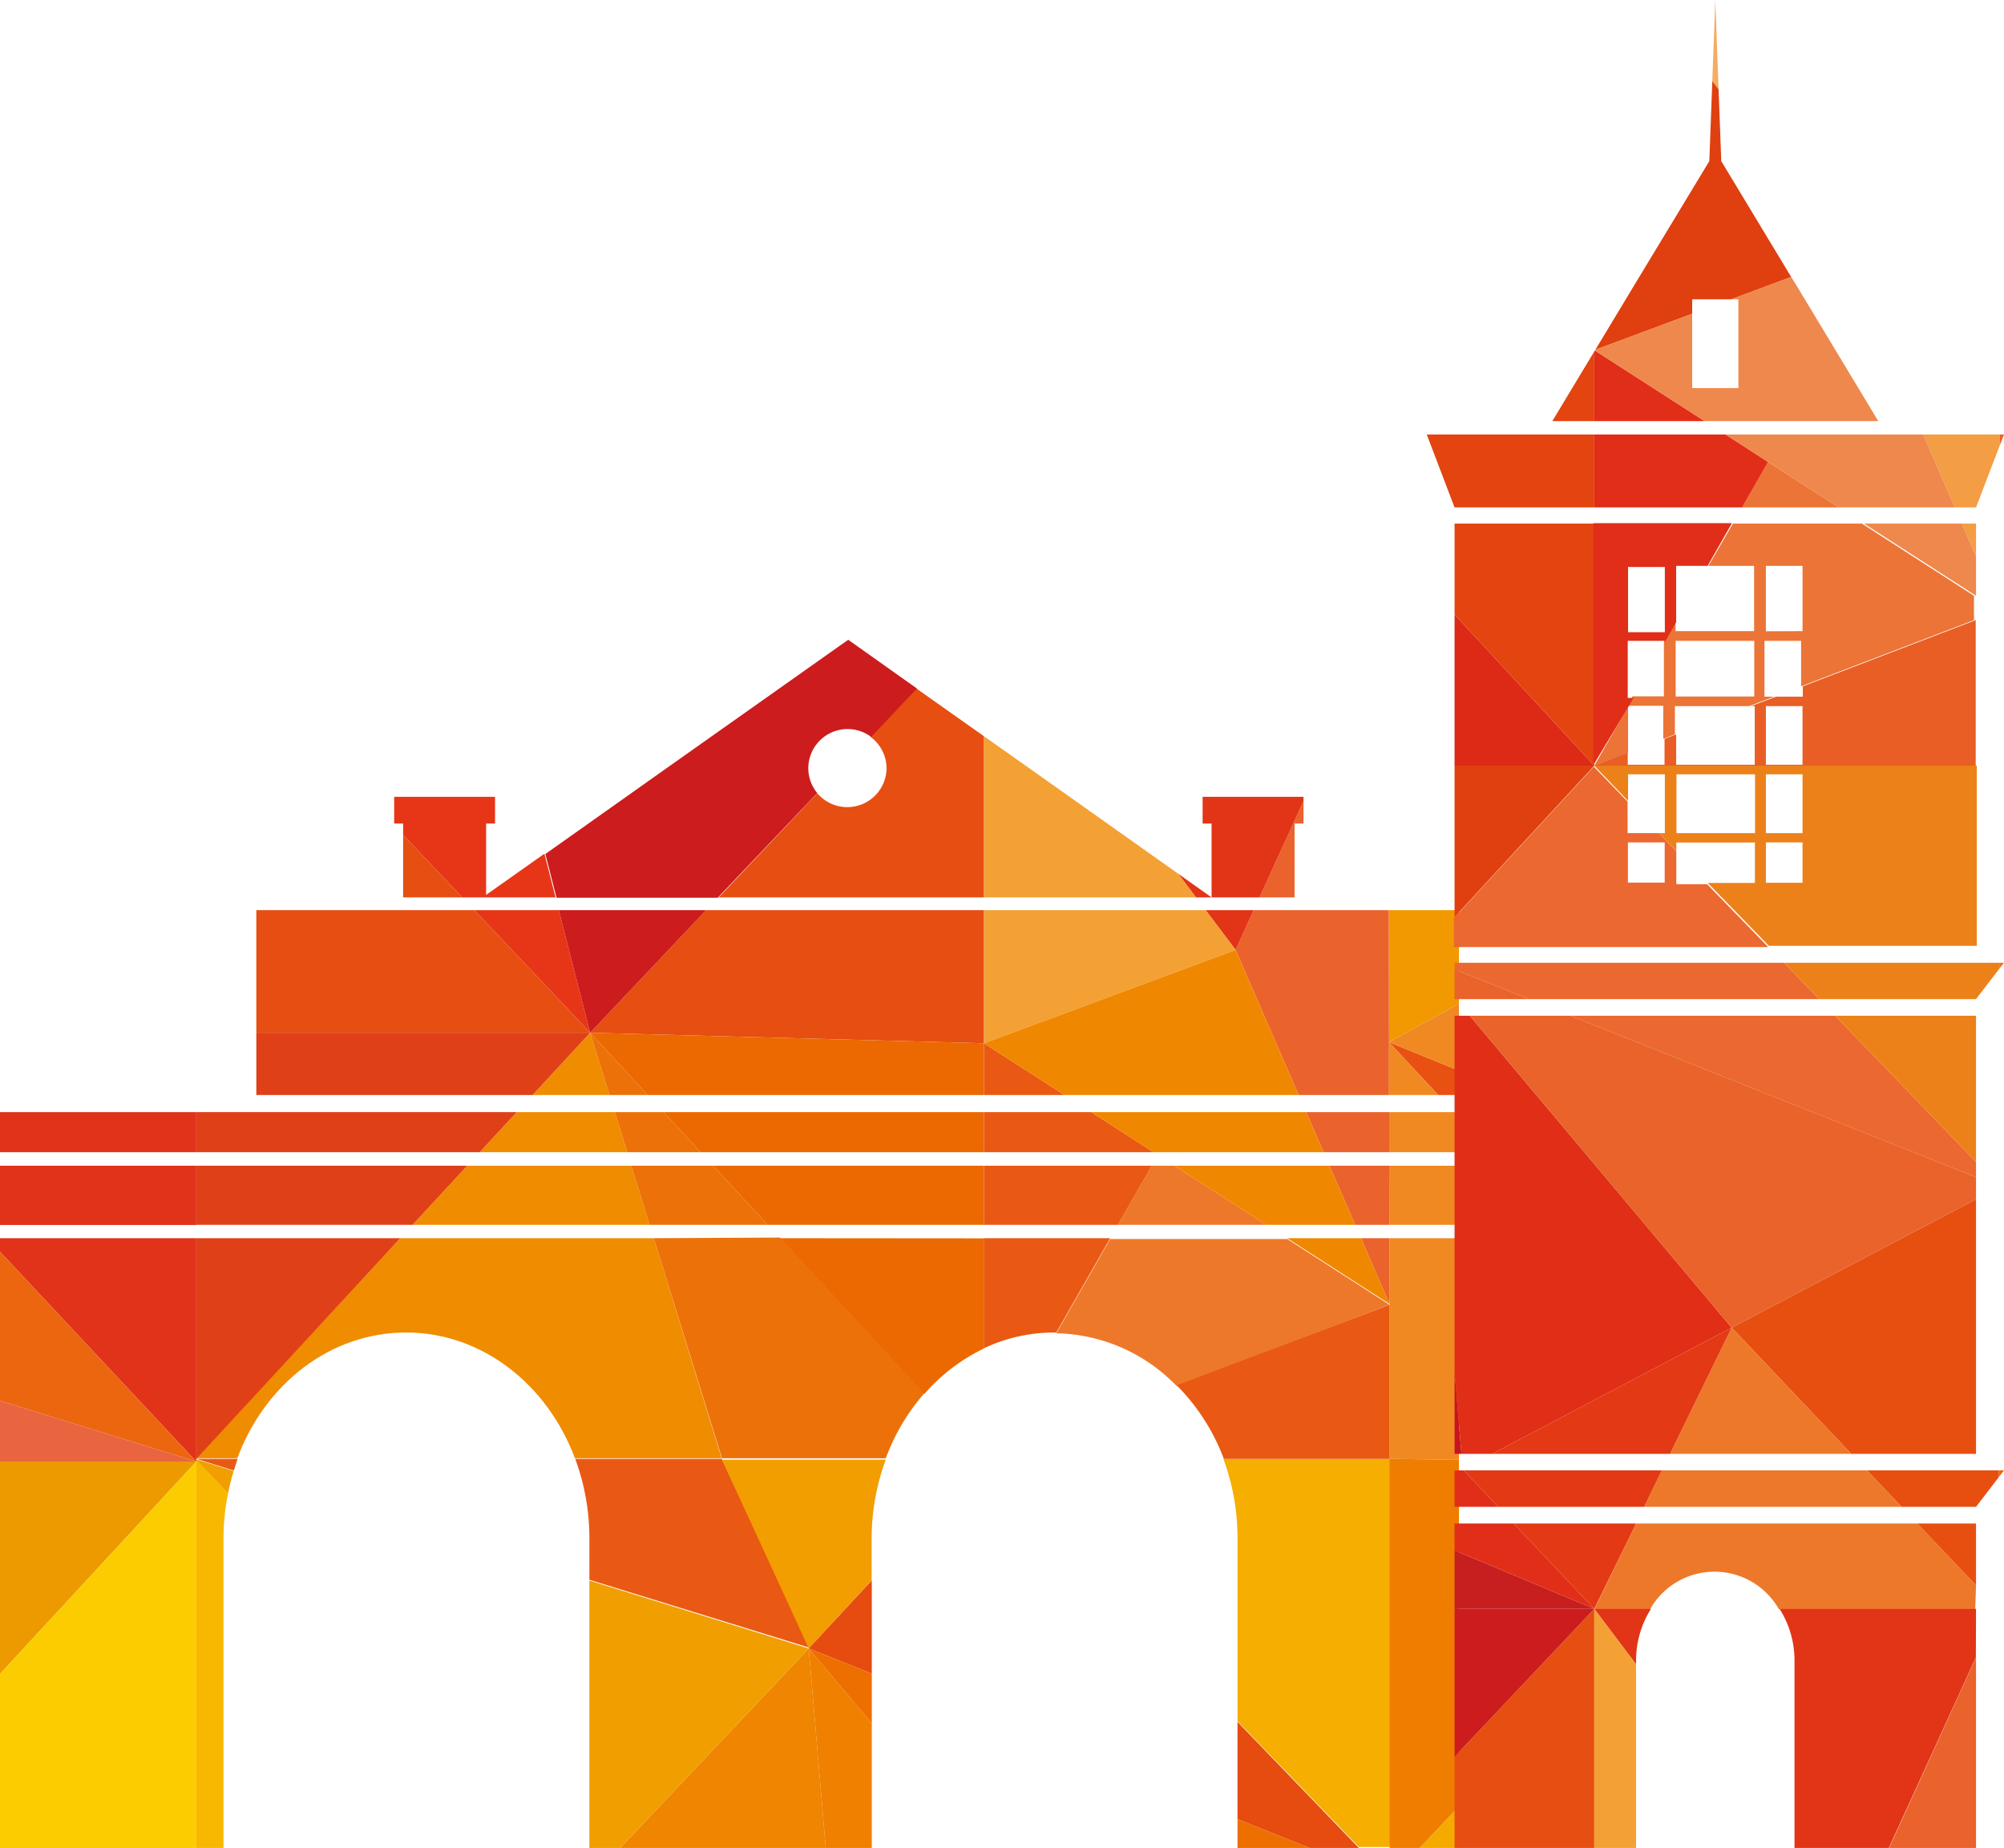 <svg xmlns="http://www.w3.org/2000/svg" viewBox="0 0 127.51 117.56" width="127.51" height="117.56"><defs><style>.cls-1{fill:none;}.cls-2{fill:#e03319;}.cls-3{fill:#eb660f;}.cls-4{fill:#e9653f;}.cls-5{fill:#ec9a00;}.cls-6{fill:#fbcc00;}.cls-7{fill:#ef8500;}.cls-8{fill:#f8b700;}.cls-9{fill:#f09e00;}.cls-10{fill:#e95913;}.cls-11{fill:#f29d00;}.cls-12{fill:#f08c00;}.cls-13{fill:#ec7109;}.cls-14{fill:#ef8000;}.cls-15{fill:#e64b10;}.cls-16{fill:#e74e11;}.cls-17{fill:#f6ae00;}.cls-18{fill:#ec6f00;}.cls-19{fill:#e73617;}.cls-20{fill:#cc1c1d;}.cls-21{fill:#df4018;}.cls-22{fill:#eb6900;}.cls-23{fill:#f5aa00;}.cls-24{fill:#ed7829;}.cls-25{fill:#f29800;}.cls-26{fill:#e85112;}.cls-27{fill:#ea622c;}.cls-28{fill:#e23417;}.cls-29{fill:#f3a134;}.cls-30{fill:#a24e15;}.cls-31{fill:#f08922;}.cls-32{fill:#f08700;}.cls-33{fill:#ee7d00;}.cls-34{fill:#c71e20;}.cls-35{fill:#e12e18;}.cls-36{fill:#c71520;}.cls-37{fill:#e03f10;}.cls-38{fill:#dd2a17;}.cls-39{fill:#e02f16;}.cls-40{fill:#e74f11;}.cls-41{fill:#eb6830;}.cls-42{fill:#eb6501;}.cls-43{fill:#ed8119;}.cls-44{fill:#e9632a;}.cls-45{fill:#e33914;}.cls-46{fill:#e34410;}.cls-47{fill:#ec7436;}.cls-48{fill:#f39d44;}.cls-49{fill:#f5ac63;}.cls-50{fill:#ef884c;}.cls-51{fill:#ec7426;}.cls-52{fill:#e95e24;}</style></defs><title>pcdd-nxl</title><g id="图层_2" data-name="图层 2"><g id="央铋_1" data-name="央铋 1"><path class="cls-1" d="M53.9,51.39a2.51,2.51,0,1,0-2.51-2.51,2.54,2.54,0,0,0,2.51,2.51Z"/><rect class="cls-2" y="70.75" width="12.49" height="2.55"/><polygon class="cls-2" points="12.49 92.81 12.49 78.77 0 78.77 0 79.63 12.49 92.98 12.49 92.81"/><rect class="cls-2" y="74.16" width="12.49" height="3.77"/><polygon class="cls-3" points="0 79.63 0 89.11 12.49 92.98 0 79.63"/><polygon class="cls-4" points="0 89.11 0 92.98 12.49 92.98 0 89.11"/><polygon class="cls-5" points="0 92.98 0 106.49 12.49 92.98 0 92.98"/><polygon class="cls-6" points="0 106.49 0 117.56 12.49 117.56 12.49 92.98 0 106.49"/><polygon class="cls-7" points="39.47 117.56 52.54 117.56 51.46 104.87 39.47 117.56"/><path class="cls-8" d="M12.49,93v24.58h1.73V97.86A14.66,14.66,0,0,1,14.51,95l-2-2.16Z"/><polygon class="cls-9" points="37.5 100.55 37.5 117.56 39.47 117.56 51.46 104.87 37.5 100.55"/><path class="cls-9" d="M14.51,95c.1-.48.22-1,.36-1.42l-2.39-.74Z"/><path class="cls-10" d="M45.93,92.81H36.6a14.46,14.46,0,0,1,.9,5v2.69l14,4.32Z"/><path class="cls-10" d="M14.88,93.55c.08-.25.15-.5.24-.74H12.49Z"/><path class="cls-11" d="M51.46,104.87l4-4.33V97.86a14.46,14.46,0,0,1,.9-5H45.94Z"/><polygon class="cls-12" points="33.89 69.66 38.78 69.66 37.55 65.7 33.89 69.66"/><polygon class="cls-12" points="29.73 74.16 26.25 77.92 41.33 77.92 40.17 74.16 29.73 74.16"/><polygon class="cls-12" points="32.88 70.75 30.52 73.3 39.91 73.3 39.12 70.75 32.88 70.75"/><path class="cls-12" d="M41.6,78.77H25.47l-13,14h2.63c1.76-4.72,5.9-8,10.74-8s9,3.32,10.74,8h9.34Z"/><polygon class="cls-13" points="38.78 69.66 41.21 69.66 37.55 65.7 38.78 69.66"/><path class="cls-13" d="M41.6,78.77l4.34,14H56.36a13.35,13.35,0,0,1,2.44-4.12l-9.17-9.92Z"/><polygon class="cls-13" points="39.12 70.75 39.91 73.3 44.58 73.3 42.23 70.75 39.12 70.75"/><polygon class="cls-13" points="40.17 74.16 41.33 77.92 48.85 77.92 45.37 74.16 40.17 74.16"/><polygon class="cls-14" points="52.54 117.56 55.47 117.56 55.47 109.64 51.46 104.87 52.54 117.56"/><polygon class="cls-15" points="55.47 106.47 55.47 100.54 51.46 104.87 55.47 106.47"/><polygon class="cls-15" points="78.74 115.73 83.32 117.56 86.46 117.56 78.74 109.54 78.74 115.73"/><path class="cls-16" d="M56.41,48.88A2.5,2.5,0,0,1,52,50.46l-6.27,6.63H62.61V46.84l-4.33-3.06-2.91,3.08A2.51,2.51,0,0,1,56.41,48.88Z"/><polygon class="cls-16" points="62.61 66.37 62.61 57.9 44.93 57.9 37.55 65.7 62.61 66.37"/><path class="cls-17" d="M77.84,92.81a14.44,14.44,0,0,1,.9,5v11.69l7.72,8h2V92.81H77.84Z"/><polygon class="cls-18" points="78.74 117.56 83.32 117.56 78.74 115.73 78.74 117.56"/><polygon class="cls-18" points="55.47 109.64 55.47 106.47 51.46 104.87 55.47 109.64"/><polygon class="cls-19" points="30.71 57.09 30.93 57.09 35.35 57.09 34.64 54.31 30.93 56.93 30.93 52.39 31.5 52.39 31.5 50.69 25.08 50.69 25.08 52.39 25.65 52.39 25.65 53.11 29.41 57.09 30.71 57.09"/><polygon class="cls-19" points="35.55 57.9 30.18 57.9 37.55 65.7 35.55 57.9"/><polygon class="cls-20" points="44.93 57.9 35.55 57.9 37.55 65.7 44.93 57.9"/><path class="cls-20" d="M45.69,57.09,52,50.45a2.48,2.48,0,0,1-.57-1.57,2.5,2.5,0,0,1,4-2l2.91-3.08-4.37-3.1-11.6,8.2-7.67,5.43.71,2.78H45.69Z"/><polygon class="cls-21" points="12.49 70.75 12.49 73.3 30.52 73.3 32.88 70.75 12.49 70.75"/><polygon class="cls-21" points="25.47 78.77 12.49 78.77 12.49 92.81 25.47 78.77"/><polygon class="cls-21" points="16.31 65.7 16.31 69.66 33.89 69.66 37.55 65.7 16.31 65.7"/><polygon class="cls-21" points="12.49 74.16 12.49 77.92 26.25 77.92 29.73 74.16 12.49 74.16"/><polygon class="cls-16" points="25.65 53.11 25.65 57.09 29.41 57.09 25.65 53.11"/><polygon class="cls-16" points="30.18 57.9 16.31 57.9 16.31 65.7 37.55 65.7 30.18 57.9"/><path class="cls-22" d="M49.64,78.77l9.17,9.92a11.72,11.72,0,0,1,3.81-2.91v-7Z"/><polygon class="cls-22" points="37.55 65.7 41.21 69.66 62.61 69.66 62.61 66.37 37.55 65.7"/><polygon class="cls-22" points="42.23 70.75 44.58 73.3 62.61 73.3 62.61 70.75 42.23 70.75"/><polygon class="cls-22" points="45.37 74.16 48.85 77.92 62.61 77.92 62.61 74.16 45.37 74.16"/><polygon class="cls-23" points="92.83 117.56 92.83 114.91 90.33 117.56 92.83 117.56"/><polygon class="cls-24" points="80.58 77.92 74.72 74.16 73.29 74.16 71.13 77.92 80.58 77.92"/><path class="cls-24" d="M88.4,83l-6.5-4.18H70.64l-3.43,6a10.9,10.9,0,0,1,7.66,3.36L88.4,83Z"/><polygon class="cls-25" points="92.83 63.86 92.83 58.64 92.83 57.9 88.36 57.9 88.38 66.29 92.83 63.86"/><polygon class="cls-26" points="91.51 69.66 92.83 69.66 92.83 68.11 88.38 66.3 91.51 69.66"/><polygon class="cls-26" points="92.83 71.08 92.83 70.75 92.52 70.75 92.83 71.08"/><path class="cls-10" d="M62.61,78.77v7a10.5,10.5,0,0,1,4.49-1h.11l3.43-6h-8Z"/><polygon class="cls-10" points="62.61 69.66 67.73 69.66 62.61 66.37 62.61 69.66"/><polygon class="cls-10" points="62.61 70.75 62.61 73.3 73.4 73.3 69.43 70.75 62.61 70.75"/><polygon class="cls-10" points="62.61 77.92 71.13 77.92 73.29 74.16 62.61 74.16 62.61 77.92"/><polygon class="cls-27" points="88.4 77.92 88.39 74.16 84.59 74.16 86.23 77.92 88.4 77.92"/><polygon class="cls-27" points="88.38 66.29 88.36 57.9 79.77 57.9 78.62 60.43 82.63 69.66 88.38 69.66 88.38 66.3 88.38 66.29"/><polygon class="cls-27" points="82.37 57.09 82.37 52.39 82.94 52.39 82.94 50.96 80.14 57.09 82.37 57.09"/><polygon class="cls-27" points="83.11 70.75 84.22 73.3 88.39 73.3 88.39 70.75 83.11 70.75"/><polygon class="cls-27" points="88.4 78.77 86.6 78.77 88.4 82.93 88.4 78.77"/><polygon class="cls-28" points="79.77 57.9 76.71 57.9 78.62 60.43 79.77 57.9"/><polygon class="cls-28" points="82.94 50.96 82.94 50.69 76.52 50.69 76.52 52.39 77.09 52.39 77.09 57.09 80.14 57.09 82.94 50.96"/><polygon class="cls-28" points="77.09 57.09 74.96 55.58 76.1 57.09 77.09 57.09"/><polygon class="cls-29" points="76.1 57.09 74.96 55.58 65.5 48.88 62.61 46.84 62.61 57.09 76.1 57.09"/><polygon class="cls-29" points="78.62 60.43 76.71 57.9 62.61 57.9 62.61 66.37 78.62 60.43"/><polygon class="cls-30" points="88.4 82.97 88.42 82.97 88.4 82.95 88.4 82.97"/><polygon class="cls-31" points="88.38 66.3 88.38 69.66 91.51 69.66 88.38 66.3 88.38 66.3"/><polygon class="cls-31" points="88.39 70.75 88.39 73.3 92.83 73.3 92.83 71.08 92.52 70.75 88.39 70.75"/><polygon class="cls-31" points="88.42 82.97 88.42 92.81 92.83 92.87 92.83 78.77 88.4 78.77 88.4 82.93 88.42 82.97"/><polygon class="cls-31" points="92.83 77.92 92.83 74.16 88.39 74.16 88.4 77.92 92.83 77.92"/><polygon class="cls-31" points="88.38 66.29 88.38 66.3 88.38 66.3 92.83 68.11 92.83 63.86 88.38 66.29"/><polygon class="cls-32" points="86.23 77.92 84.59 74.16 74.72 74.16 80.58 77.92 86.23 77.92"/><polygon class="cls-32" points="62.61 66.37 67.73 69.66 82.63 69.66 78.62 60.43 62.61 66.37"/><polygon class="cls-32" points="69.43 70.75 73.4 73.3 84.22 73.3 83.11 70.75 69.43 70.75"/><polygon class="cls-32" points="88.42 82.97 88.4 82.93 86.6 78.77 81.9 78.77 88.4 82.95 88.42 82.97"/><polygon class="cls-33" points="88.42 92.81 88.42 117.56 90.33 117.56 92.83 114.91 92.83 92.87 88.42 92.81"/><path class="cls-10" d="M88.42,83h0L74.87,88.13a13.15,13.15,0,0,1,3,4.68H88.42V83Z"/><polygon class="cls-1" points="110.61 24.69 110.61 19.04 110.15 19.04 107.67 19.04 107.67 19.96 107.67 24.69 110.61 24.69"/><polygon class="cls-1" points="108.61 56.15 111.62 56.15 111.62 53.59 106.66 53.59 106.66 54.13 106.66 56.15 108.61 56.15"/><polygon class="cls-1" points="105.56 52.99 105.92 52.99 105.92 49.25 103.59 49.25 103.59 50.95 103.59 52.99 105.56 52.99"/><polygon class="cls-1" points="114.69 43.66 114.69 40.77 112.36 40.77 112.36 44.32 112.97 44.32 114.69 44.32 114.69 43.66"/><polygon class="cls-1" points="111.62 48.65 111.62 44.92 111.39 44.92 106.66 44.92 106.66 46.72 106.66 48.65 111.62 48.65"/><rect class="cls-1" x="103.59" y="53.59" width="2.34" height="2.57"/><polygon class="cls-1" points="106.66 39.59 106.66 40.17 111.62 40.17 111.62 36.02 108.7 36.02 106.66 36.02 106.66 39.59"/><rect class="cls-1" x="103.59" y="36.02" width="2.34" height="4.15"/><polygon class="cls-1" points="103.59 44.96 103.59 47.9 103.59 48.65 105.92 48.65 105.92 47 105.92 44.92 103.61 44.92 103.59 44.92 103.59 44.96"/><polygon class="cls-1" points="103.59 40.77 103.59 44.32 103.96 44.32 105.92 44.32 105.92 40.88 105.92 40.77 103.59 40.77"/><rect class="cls-1" x="112.36" y="36.02" width="2.33" height="4.15"/><rect class="cls-1" x="112.36" y="53.59" width="2.33" height="2.57"/><rect class="cls-1" x="106.66" y="49.25" width="4.96" height="3.73"/><rect class="cls-1" x="112.36" y="49.25" width="2.33" height="3.73"/><rect class="cls-1" x="112.36" y="44.92" width="2.33" height="3.73"/><rect class="cls-1" x="106.66" y="40.77" width="4.96" height="3.55"/><polygon class="cls-34" points="92.55 98.63 92.55 102.35 101.44 102.35 92.55 98.63"/><polygon class="cls-35" points="92.55 93.54 92.55 95.86 95.32 95.86 93.14 93.54 92.55 93.54"/><polygon class="cls-35" points="96.31 96.92 92.55 96.92 92.55 98.63 101.44 102.35 96.31 96.92"/><polygon class="cls-36" points="92.55 92.49 92.99 92.49 92.55 87.28 92.55 92.49"/><polygon class="cls-37" points="92.55 48.71 92.55 58.34 101.44 48.71 92.55 48.71"/><polygon class="cls-38" points="92.55 39.09 92.55 48.71 101.44 48.71 92.55 39.09"/><polygon class="cls-39" points="92.55 63.56 92.63 63.56 92.55 63.46 92.55 63.56"/><polygon class="cls-39" points="93.52 64.62 92.55 64.62 92.55 70.75 92.55 73.3 92.55 74.16 92.55 77.92 92.55 78.77 92.55 87.28 92.99 92.49 94.95 92.49 110.18 84.46 93.52 64.62"/><polygon class="cls-40" points="125.73 96.92 121.99 96.92 125.73 100.86 125.73 96.92"/><polygon class="cls-40" points="117.79 92.49 125.73 92.49 125.73 76.29 110.18 84.46 117.79 92.49"/><polygon class="cls-40" points="127.18 93.54 125.73 93.54 118.79 93.54 120.99 95.86 125.73 95.86 127.18 93.97 127.18 93.54"/><polygon class="cls-41" points="92.55 61.25 92.55 61.67 97.29 63.56 115.75 63.56 113.52 61.25 92.55 61.25"/><path class="cls-41" d="M106.66,56.15v-2L105.56,53h-2v-2l-2.15-2.23-8.9,9.63v1.85h20l-3.89-4h-1.95Zm-.74,0h-2.34V53.59h2.34Z"/><polygon class="cls-41" points="99.93 64.62 125.73 74.89 125.73 73.92 116.77 64.62 99.93 64.62"/><polygon class="cls-42" points="127.51 93.54 127.18 93.54 127.18 93.97 127.51 93.54"/><polygon class="cls-24" points="105.74 93.54 104.61 95.86 120.99 95.86 118.79 93.54 105.74 93.54"/><polygon class="cls-24" points="106.26 92.49 117.79 92.49 110.18 84.46 106.26 92.49"/><path class="cls-24" d="M125.73,100.86,122,96.92H104.1l-2.65,5.44H105a4.71,4.71,0,0,1,8.18,0h12.5Z"/><polygon class="cls-43" points="125.73 73.92 125.73 64.62 116.77 64.62 125.73 73.92"/><path class="cls-43" d="M103.59,50.95V49.26h2.34V53h-.37l1.1,1.14v-.54h5v2.57h-3l3.89,4h13.23V48.71H101.44Zm8.77-1.69h2.33V53h-2.33Zm0,4.33h2.33v2.57h-2.33Zm-5.69-4.33h5V53h-5Z"/><polygon class="cls-43" points="125.73 61.25 113.52 61.25 115.75 63.56 125.73 63.56 127.25 61.58 127.25 61.25 125.73 61.25"/><polygon class="cls-44" points="93.52 64.62 110.18 84.46 125.73 76.29 125.73 74.89 99.93 64.62 93.52 64.62"/><polygon class="cls-44" points="92.55 63.46 92.63 63.56 97.29 63.56 92.55 61.67 92.55 63.46"/><polygon class="cls-45" points="94.95 92.49 106.26 92.49 110.18 84.46 94.95 92.49"/><polygon class="cls-45" points="93.14 93.54 95.32 95.86 104.61 95.86 105.74 93.54 93.14 93.54"/><polygon class="cls-45" points="104.1 96.92 96.31 96.92 101.44 102.35 104.1 96.92"/><polygon class="cls-46" points="101.44 33.31 92.55 33.31 92.55 39.09 101.44 48.71 101.44 33.31"/><polygon class="cls-46" points="98.77 26.79 101.44 26.79 101.44 22.36 98.77 26.79"/><polygon class="cls-46" points="90.78 27.64 92.55 32.28 101.44 32.28 101.44 27.64 90.78 27.64"/><path class="cls-47" d="M110.26,33.31,108.7,36h2.91v4.15h-5v-.58l-.74,1.29v3.44h-2l-.35.6h2.31V47l.74-.28v-1.8h4.73l1.58-.6h-.61V40.77h2.33v2.89l11-4.21V37.9l-7.13-4.59h-8.34Zm1.36,11h-5V40.77h5Zm.74-4.15V36h2.33v4.15Z"/><polygon class="cls-47" points="101.44 48.71 103.59 47.9 103.59 44.96 101.44 48.71"/><polygon class="cls-47" points="110.85 32.28 117 32.28 112.5 29.39 110.85 32.28"/><polygon class="cls-35" points="109.79 27.64 101.44 27.64 101.44 32.28 110.85 32.28 112.5 29.39 109.79 27.64"/><polygon class="cls-35" points="101.44 22.36 101.44 26.79 108.46 26.79 101.48 22.3 101.44 22.36"/><path class="cls-35" d="M103.59,45v0h0l.35-.6h-.37V40.77h2.34v.11l.74-1.29V36h2l1.55-2.72h-8.82v15.4Zm0-8.93h2.34v4.15h-2.34Z"/><polygon class="cls-48" points="125.73 35.39 125.73 33.31 124.83 33.31 125.73 35.39"/><polygon class="cls-48" points="122.37 27.64 124.38 32.28 125.73 32.28 127.25 28.31 127.25 27.64 122.37 27.64"/><polygon class="cls-49" points="109.33 5.13 109.14 0 108.95 5.13 108.95 5.16 109.35 5.69 109.33 5.13"/><polygon class="cls-37" points="103.95 18.2 101.51 22.25 107.67 19.96 107.67 19.04 110.15 19.04 113.97 17.62 109.52 10.25 109.35 5.69 108.95 5.16 108.76 10.25 103.95 18.2"/><polygon class="cls-27" points="127.25 28.31 127.51 27.64 127.25 27.64 127.25 28.31"/><polygon class="cls-50" points="118.6 33.31 125.73 37.9 125.73 35.39 124.83 33.31 118.6 33.31"/><polygon class="cls-50" points="110.61 19.04 110.61 24.69 107.67 24.69 107.67 19.96 101.51 22.25 101.48 22.3 108.46 26.79 109.14 26.79 119.51 26.79 114.33 18.2 113.97 17.62 110.15 19.04 110.61 19.04"/><polygon class="cls-50" points="109.79 27.64 112.5 29.39 117 32.28 124.38 32.28 122.37 27.64 109.79 27.64"/><polygon class="cls-51" points="127.25 61.58 127.51 61.25 127.25 61.25 127.25 61.58"/><path class="cls-52" d="M114.69,44.32H113l-1.58.6h.23v3.73h-5V46.72l-.74.28v1.65h-2.34v-.76l-2.15.82h24.29V39.45l-11,4.21v.66Zm0,4.33h-2.33V44.92h2.33Z"/><polygon class="cls-16" points="92.55 111.76 92.55 117.56 101.44 117.56 101.44 102.35 92.55 111.76"/><polygon class="cls-20" points="92.55 102.35 92.55 111.76 101.44 102.35 92.55 102.35"/><polygon class="cls-27" points="120.2 117.56 125.73 117.56 125.73 105.44 120.2 117.56"/><path class="cls-28" d="M125.73,102.35h-12.5a6.12,6.12,0,0,1,.95,3.29v11.92h6l5.54-12.12Z"/><path class="cls-28" d="M104.1,105.88v-.24a6.11,6.11,0,0,1,.95-3.29h-3.61Z"/><polygon class="cls-29" points="101.44 117.56 104.1 117.56 104.1 105.88 101.44 102.35 101.44 117.56"/></g></g></svg>
